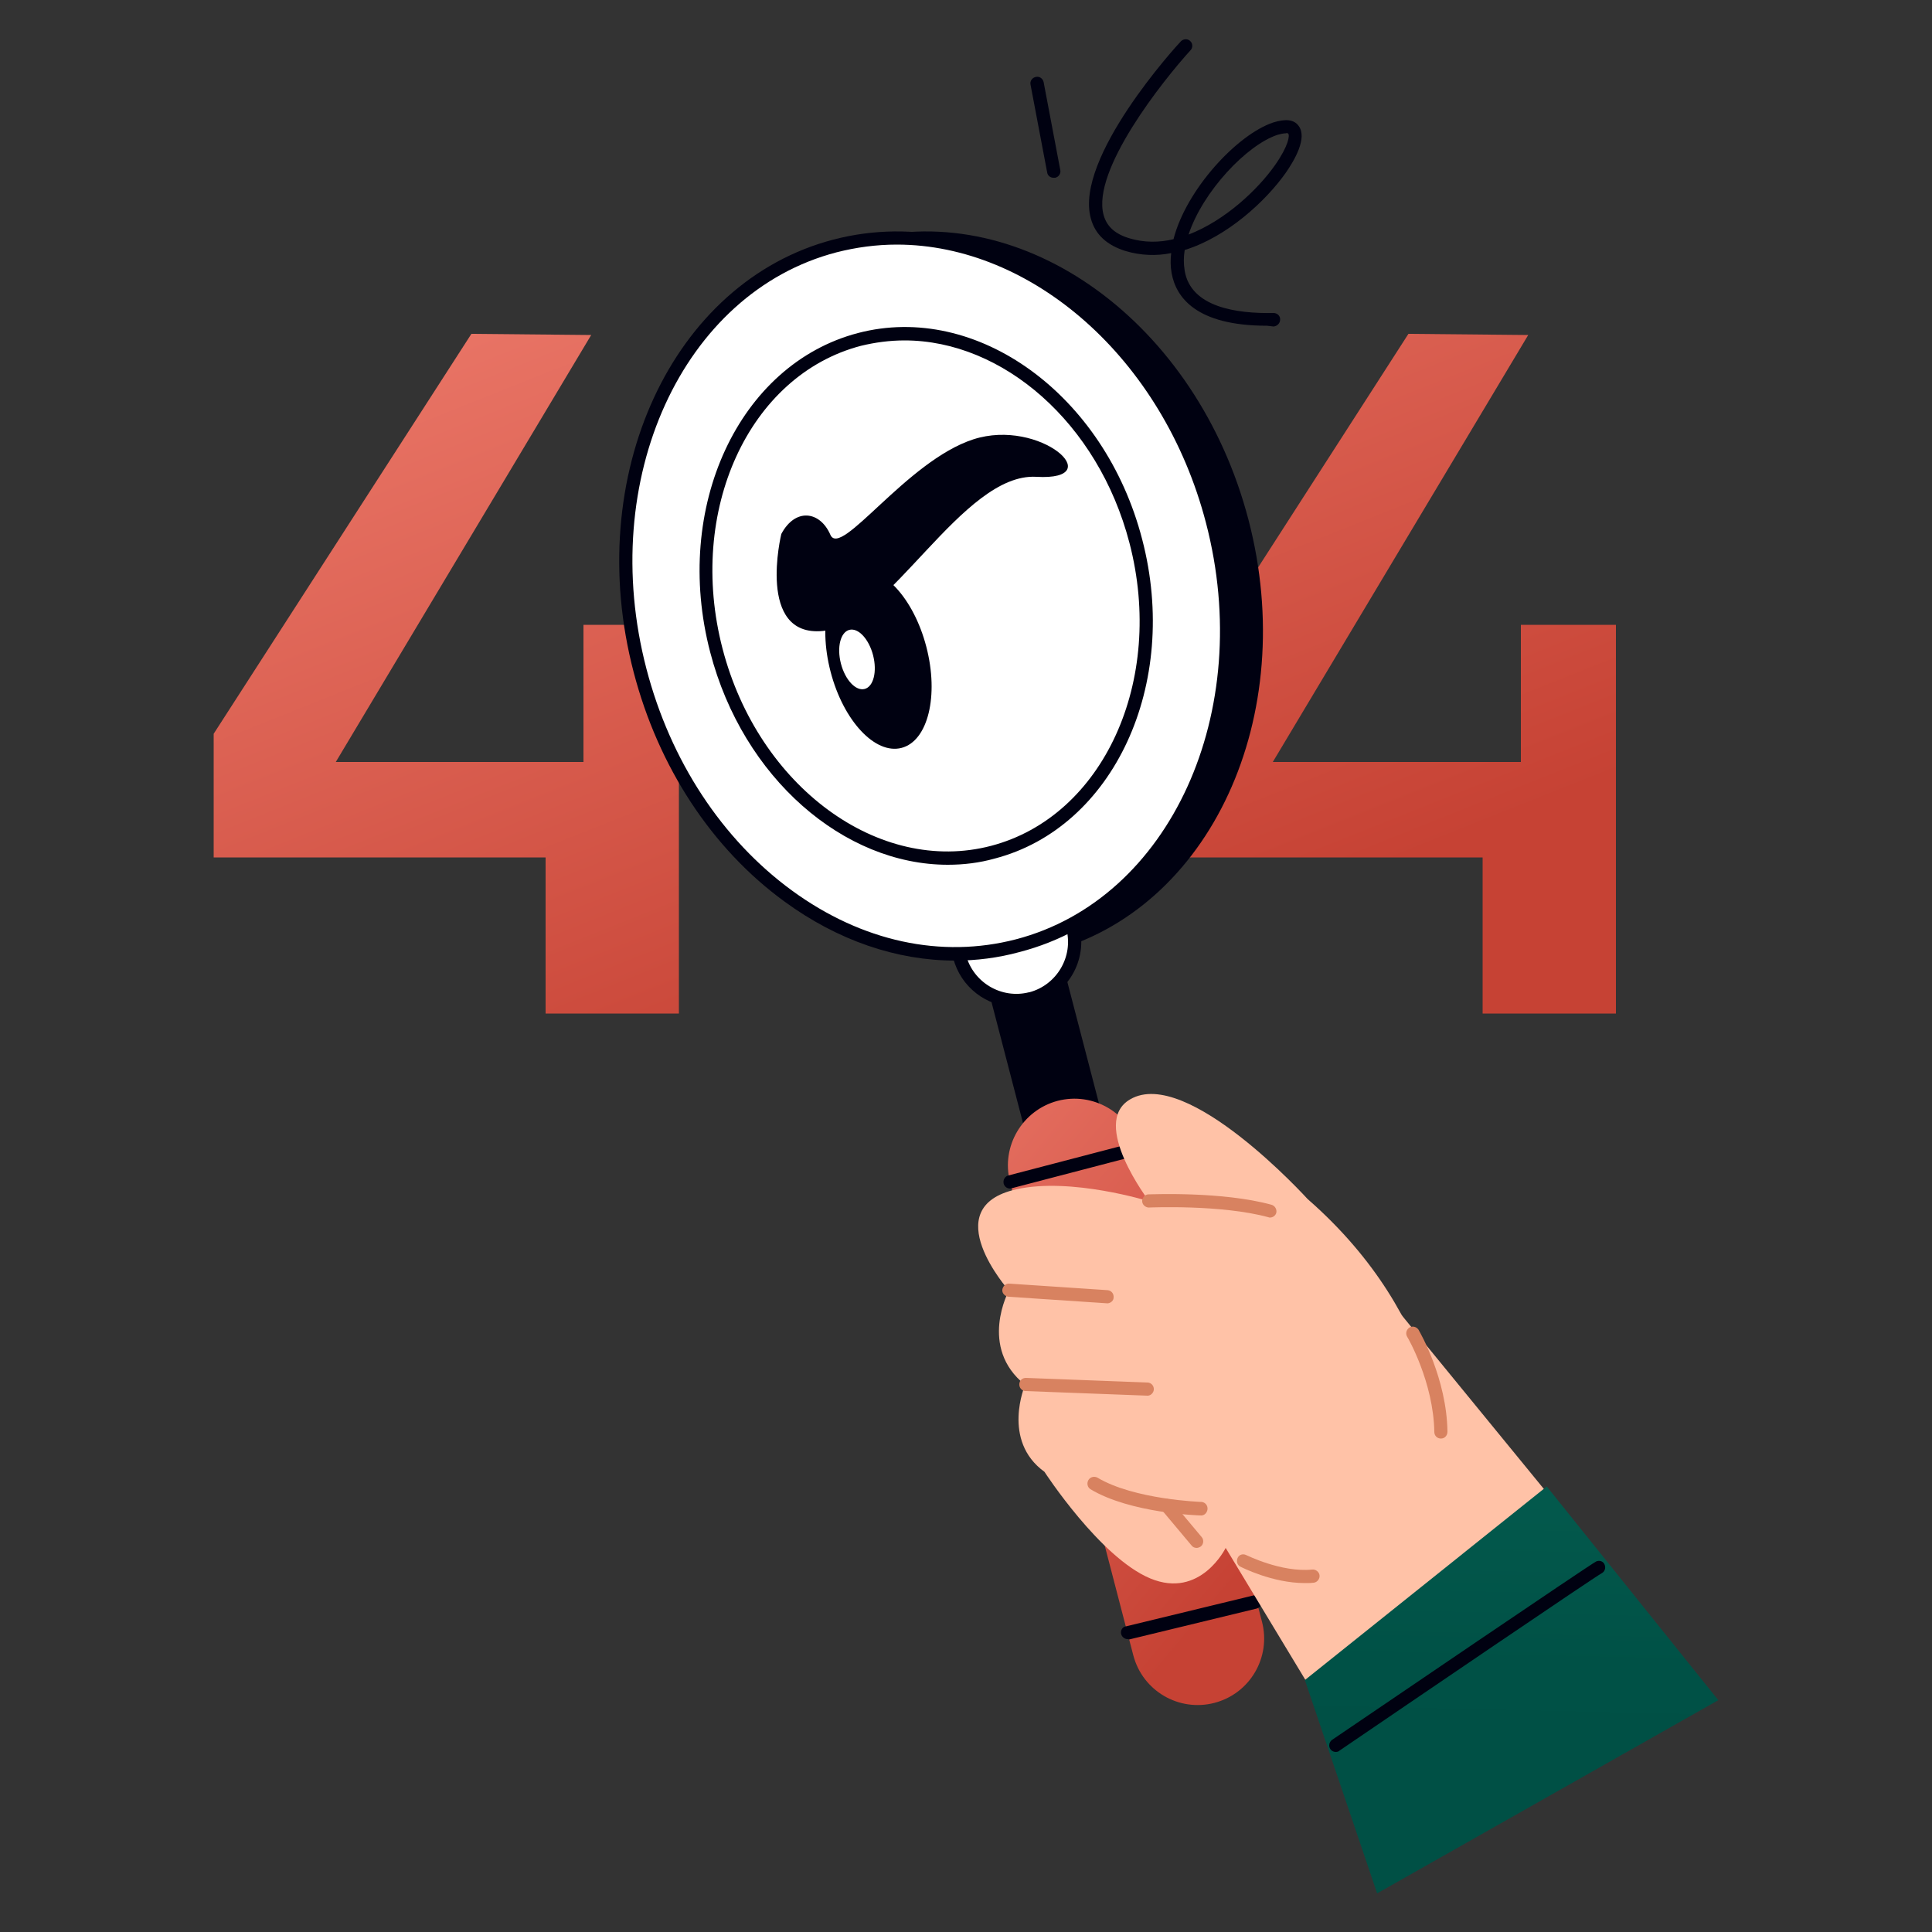 <svg transform="scale(1)" version="1.1" id="Layer_1" xmlns="http://www.w3.org/2000/svg" xmlns:xlink="http://www.w3.org/1999/xlink" x="0px" y="0px" viewBox="0 0 500 500" xml:space="preserve" class="show_show__wrapper__graphic__5Waiy "><rect x="0" y="0" width="500" height="500" fill="#333333" stroke="none"/><title>React</title><style type="text/css">
	.st0{fill:url(#SVGID_1_);}
	.st1{fill:url(#SVGID_00000164503911989568567520000006301442389362714766_);}
	.st2{fill:#000111;}
	.st3{fill:#FFFFFF;}
	.st4{fill:url(#SVGID_00000161592112160861505150000017709569403830017922_);}
	.st5{fill:#FFC2A7;}
	.st6{fill:#D88260;}
	.st7{fill:url(#SVGID_00000012455820254955610080000014352559652583659404_);}
</style><g id="number"><linearGradient id="SVGID_1_" gradientUnits="userSpaceOnUse" x1="266.861" y1="547.7" x2="372.541" y2="283.02" gradientTransform="matrix(1 0 0 -1 0 502)"><stop offset="0" style="stop-color: rgb(243, 131, 116);"></stop><stop offset="1" style="stop-color: rgb(198, 66, 52);"></stop></linearGradient><polygon class="st0" points="395.5,86.7 329.4,197.2 393.6,197.2 393.6,161.7 418.2,161.7 418.2,262.3 383.7,262.3 383.7,221.9 
		297.9,221.9 297.9,189.9 364.5,86.4 	"></polygon><linearGradient id="SVGID_00000058554065999361962470000008085710141605735048_" gradientUnits="userSpaceOnUse" x1="57.662" y1="464.171" x2="163.342" y2="199.491" gradientTransform="matrix(1 0 0 -1 0 502)"><stop offset="0" style="stop-color: rgb(243, 131, 116);"></stop><stop offset="1" style="stop-color: rgb(198, 66, 52);"></stop></linearGradient><polygon points="153,86.7 86.9,197.2 151,197.2 
		151,161.7 175.7,161.7 175.7,262.3 141.2,262.3 141.2,221.9 55.3,221.9 55.3,189.9 122,86.4 	" style="fill: url(&quot;#SVGID_00000058554065999361962470000008085710141605735048_&quot;);"></polygon></g><g id="magnifying_glass"><ellipse class="st2" transform="matrix(0.968 -0.252 0.252 0.968 -30.904 67.368)" cx="247.3" cy="154.2" rx="76.5" ry="93.6"></ellipse><path class="st2" d="M254.8,248.6c-15.1,0-30.4-5.2-44.2-15.3c-18.8-13.7-32.6-34.8-39-59.3c-13.3-50.8,9.9-101.1,51.7-112
		s86.5,21.6,99.8,72.5s-9.9,101.1-51.7,111.9C265.9,247.9,260.4,248.6,254.8,248.6z M239.7,63.3c-5.3,0-10.5,0.7-15.6,2
		c-39.9,10.4-62,58.8-49.2,107.8c6.2,23.8,19.6,44.2,37.7,57.4s38.6,17.6,57.9,12.6c39.9-10.4,62-58.8,49.2-107.8
		C308.6,92.7,274.6,63.3,239.7,63.3z"></path><rect class="st2" x="262.2" y="241.3" transform="matrix(0.968 -0.252 0.252 0.968 -61.687 77.728)" width="20.3" height="76.3"></rect><path class="st3" d="M247.1,242.7l29.3-7.6l0,0l1.3,4.8c2.1,8.1-2.7,16.3-10.8,18.4c0,0,0,0,0,0l-0.1,0
		c-8.1,2.1-16.3-2.7-18.4-10.8v0L247.1,242.7L247.1,242.7z"></path><path class="st2" d="M262.9,260.6c-7.6,0-14.3-5.2-16.2-12.6l-1.2-4.8c-0.2-0.9,0.3-1.8,1.2-2.1c0,0,0,0,0,0l29.3-7.6
		c0.9-0.2,1.8,0.3,2.1,1.2l1.2,4.8c2.3,9-3,18.1-12,20.5l0,0h-0.1C265.8,260.3,264.3,260.5,262.9,260.6z M249.2,244l0.8,3.2
		c1.9,7.1,9.2,11.4,16.3,9.6h0.1c7.1-1.9,11.4-9.2,9.6-16.3l-0.8-3.1L249.2,244z"></path><linearGradient id="SVGID_00000013180546723829476020000005770785804318484115_" gradientUnits="userSpaceOnUse" x1="154.268" y1="455.728" x2="263.518" y2="302.989" gradientTransform="matrix(0.968 -0.252 -0.252 -0.968 153.495 754.173)"><stop offset="0" style="stop-color: rgb(243, 131, 116);"></stop><stop offset="1" style="stop-color: rgb(198, 66, 52);"></stop></linearGradient><path d="M273.7,284.9L273.7,284.9
		c9.2-2.4,18.6,3.1,21,12.3l31.9,122.5c2.4,9.2-3.1,18.6-12.3,21h0c-9.2,2.4-18.6-3.1-21-12.3l-31.9-122.5
		C259,296.7,264.6,287.3,273.7,284.9z" style="fill: url(&quot;#SVGID_00000013180546723829476020000005770785804318484115_&quot;);"></path><ellipse class="st3" transform="matrix(0.968 -0.252 0.252 0.968 -31.152 65.443)" cx="239.7" cy="154.2" rx="76.5" ry="93.6"></ellipse><path class="st2" d="M247.2,248.6c-15.1,0-30.4-5.2-44.2-15.3c-18.8-13.7-32.6-34.8-39-59.3c-13.3-50.8,9.9-101.1,51.7-112
		s86.5,21.6,99.8,72.5s-9.9,101.1-51.7,111.9C258.3,247.9,252.7,248.6,247.2,248.6z M232.1,63.3c-5.3,0-10.5,0.7-15.6,2
		c-39.9,10.4-62,58.8-49.2,107.8c6.2,23.8,19.6,44.2,37.7,57.4s38.6,17.6,57.9,12.6c39.9-10.4,62-58.8,49.2-107.8
		C301,92.7,267,63.3,232.1,63.3z"></path><ellipse class="st3" transform="matrix(0.968 -0.252 0.252 0.968 -31.152 65.443)" cx="239.7" cy="154.2" rx="56.1" ry="68.6"></ellipse><path class="st2" d="M245.3,223.8c-26.9,0-53-22.4-61.5-55c-9.8-37.5,7.4-74.5,38.2-82.6s63.9,15.9,73.6,53.4l0,0
		c9.8,37.5-7.4,74.6-38.2,82.6C253.5,223.3,249.4,223.8,245.3,223.8z M234.1,88.1c-3.8,0-7.6,0.5-11.3,1.4
		c-29,7.6-45.1,42.7-35.8,78.4s40.5,58.6,69.5,51s45.1-42.7,35.8-78.4C284.2,109.4,259.5,88.1,234.1,88.1z"></path><ellipse class="st2" transform="matrix(0.968 -0.252 0.252 0.968 -35.649 62.849)" cx="227.3" cy="170.5" rx="12.8" ry="23.7"></ellipse><ellipse class="st3" transform="matrix(0.968 -0.25 0.25 0.968 -35.612 60.771)" cx="221.8" cy="170.8" rx="4.3" ry="7.9"></ellipse><path class="st2" d="M202.2,138.2c0,0-6.5,26.7,10.7,25.1s36.2-41,55.3-39.9s1-15.3-16.3-9.7s-34.3,30.9-37,24.7
		S205.8,131.4,202.2,138.2z"></path><path class="st2" d="M291.8,424.2c-0.9,0-1.7-0.8-1.7-1.7c0-0.8,0.5-1.5,1.3-1.6l33-8c0.9-0.2,1.8,0.3,2.1,1.3s-0.3,1.8-1.3,2.1
		l-33,8C292.1,424.2,292,424.2,291.8,424.2z"></path><path class="st2" d="M261.4,307.6c-0.9,0-1.7-0.7-1.7-1.7c0-0.8,0.5-1.5,1.3-1.7l33.3-8.7c0.9-0.2,1.8,0.4,2,1.4
		c0.2,0.8-0.3,1.6-1.1,1.9l-33.3,8.7C261.7,307.6,261.6,307.6,261.4,307.6z"></path></g><g id="hand"><path class="st5" d="M338.4,310.3c0,0-31.2-34.4-45.9-25.8c-10.6,6.1,4.9,26.4,4.9,26.4s-20.2-6.3-34.4-3.1
		c-21,4.7-1.9,26.2-1.9,26.2s-8,14.7,4.2,24.4c0,0-6.2,14.4,5,22.5c0,0,14.4,22.2,27.4,27.6s19.5-7.9,19.5-7.9s16.5,4.1,25.8,4.3
		c12.6,0.3,28.1-8,30.2-20.9C374.2,377.4,374.2,341.6,338.4,310.3z"></path><path class="st6" d="M286.7,337.3h-0.1l-25.6-1.7c-0.9-0.1-1.7-0.9-1.6-1.8s0.9-1.7,1.8-1.6l25.5,1.7c0.9,0.1,1.6,0.9,1.5,1.9
		C288.2,336.6,287.5,337.2,286.7,337.3L286.7,337.3z"></path><path class="st6" d="M297,361.2L297,361.2l-31.7-1.2c-0.9-0.1-1.6-0.9-1.5-1.9c0.1-0.9,0.8-1.5,1.7-1.5l31.6,1.2
		c0.9,0.1,1.6,0.9,1.5,1.9C298.5,360.5,297.8,361.2,297,361.2L297,361.2z"></path><path class="st6" d="M310.9,392.2L310.9,392.2c-0.8,0-18.4-0.6-28.7-6.8c-0.8-0.5-1-1.6-0.5-2.4c0.5-0.8,1.5-1,2.3-0.6
		c9.5,5.7,26.8,6.3,27,6.3c0.9,0.1,1.6,0.9,1.5,1.9C312.4,391.5,311.7,392.2,310.9,392.2L310.9,392.2z"></path><path class="st6" d="M309.7,400.6c-0.5,0-1-0.2-1.3-0.6l-7.8-9.3c-0.6-0.7-0.5-1.8,0.2-2.4c0.7-0.6,1.8-0.5,2.4,0.2l7.8,9.3
		c0.6,0.7,0.5,1.8-0.2,2.4C310.5,400.4,310.1,400.6,309.7,400.6z"></path><path class="st6" d="M328.7,315.1c-0.2,0-0.3,0-0.5-0.1c-12.2-3.3-30.5-2.5-30.7-2.5c-0.9,0.1-1.8-0.6-1.9-1.5s0.6-1.8,1.5-1.9
		c0.1,0,0.1,0,0.2,0c0.8,0,19.1-0.8,31.8,2.7c0.9,0.3,1.4,1.2,1.2,2.1C330.1,314.6,329.4,315.1,328.7,315.1z"></path><path class="st5" d="M360.9,338.1l48.6,59.4l-65.6,47.3l-26.7-44.2C317.2,400.5,367.5,372.9,360.9,338.1z"></path><path class="st6" d="M372.9,372.3c-0.9,0-1.7-0.7-1.7-1.7c-0.2-12.9-6.9-24.5-7-24.6c-0.5-0.8-0.3-1.8,0.5-2.4
		c0.8-0.5,1.8-0.3,2.4,0.5c0,0.1,0.1,0.1,0.1,0.2c0.3,0.5,7.2,12.5,7.4,26.2C374.6,371.5,373.9,372.3,372.9,372.3
		C372.9,372.3,372.9,372.3,372.9,372.3L372.9,372.3z"></path><path class="st6" d="M337.7,409.7c-8.4,0-16.4-4.1-16.8-4.3c-0.8-0.5-1-1.6-0.5-2.4c0.4-0.7,1.3-0.9,2-0.6c0.1,0,9.1,4.6,17.2,3.8
		c0.9-0.1,1.8,0.6,1.9,1.5c0.1,0.9-0.6,1.8-1.5,1.9C339.3,409.7,338.5,409.7,337.7,409.7z"></path><linearGradient id="SVGID_00000092434818716779788210000012049707133462668678_" gradientUnits="userSpaceOnUse" x1="394.476" y1="210.89" x2="390.456" y2="31.7" gradientTransform="matrix(1 0 0 -1 0 502)"><stop offset="0" style="stop-color: rgb(10, 107, 91);"></stop><stop offset="0.78" style="stop-color: rgb(0, 81, 70);"></stop><stop offset="0.91" style="stop-color: rgb(0, 80, 69);"></stop></linearGradient><polygon points="337.7,434.8 400.3,384.7 
		444.7,440 356.4,490 	" style="fill: url(&quot;#SVGID_00000092434818716779788210000012049707133462668678_&quot;);"></polygon><path class="st2" d="M345.7,453.4c-0.9,0-1.7-0.7-1.7-1.7c0-0.6,0.3-1.1,0.7-1.4c11.2-7.6,66.9-45.5,68.4-46.2
		c0.9-0.4,1.9,0,2.2,0.9c0.3,0.8,0,1.7-0.7,2.1c-1.9,1-49.8,33.6-68,46C346.4,453.3,346.1,453.4,345.7,453.4z"></path></g><g id="line"><path class="st2" d="M327.9,84.3c-18.4,0-23.6-7.4-24.7-13.7c-0.3-1.7-0.3-3.4-0.1-5.1c-3.9,0.8-7.9,0.6-11.7-0.5
		c-4.9-1.5-8-4.3-9.1-8.5c-4.3-15.6,22.2-44.7,23.4-45.9c0.7-0.6,1.8-0.6,2.4,0.1c0.6,0.6,0.6,1.6,0.1,2.2
		c-7.3,8-25.7,31.2-22.6,42.7c0.8,3,3,5,6.8,6.1c3.7,1.1,7.6,1.1,11.3,0.2c3.3-12.9,16.5-27.1,25.8-30.2c3.2-1,5.4-0.8,6.6,0.9
		c2.3,3.1-1.1,8.9-3.4,12.2c-5.1,7.2-15.1,16.5-26.1,19.9c-0.3,1.8-0.3,3.6,0,5.4c1.6,9.4,13.4,11.1,23,10.9c0.9,0,1.7,0.7,1.7,1.6
		c0,0,0,0.1,0,0.1c0,0.9-0.7,1.7-1.7,1.8L327.9,84.3z M332.8,34.5c-0.7,0-1.5,0.2-2.2,0.4c-7.9,2.6-19.3,14.6-23,25.8
		c9.4-3.6,17.9-11.6,22.4-18c3.5-5,3.8-7.7,3.4-8.1C333.2,34.4,333,34.4,332.8,34.5z"></path><path class="st2" d="M272.6,46c-0.8,0-1.5-0.6-1.6-1.4l-4.3-22.7c-0.2-0.9,0.4-1.8,1.4-2c0.9-0.2,1.8,0.4,2,1.4l4.3,22.7
		c0.2,0.9-0.4,1.8-1.3,2c0,0,0,0,0,0C272.9,46,272.8,46,272.6,46z"></path></g></svg>